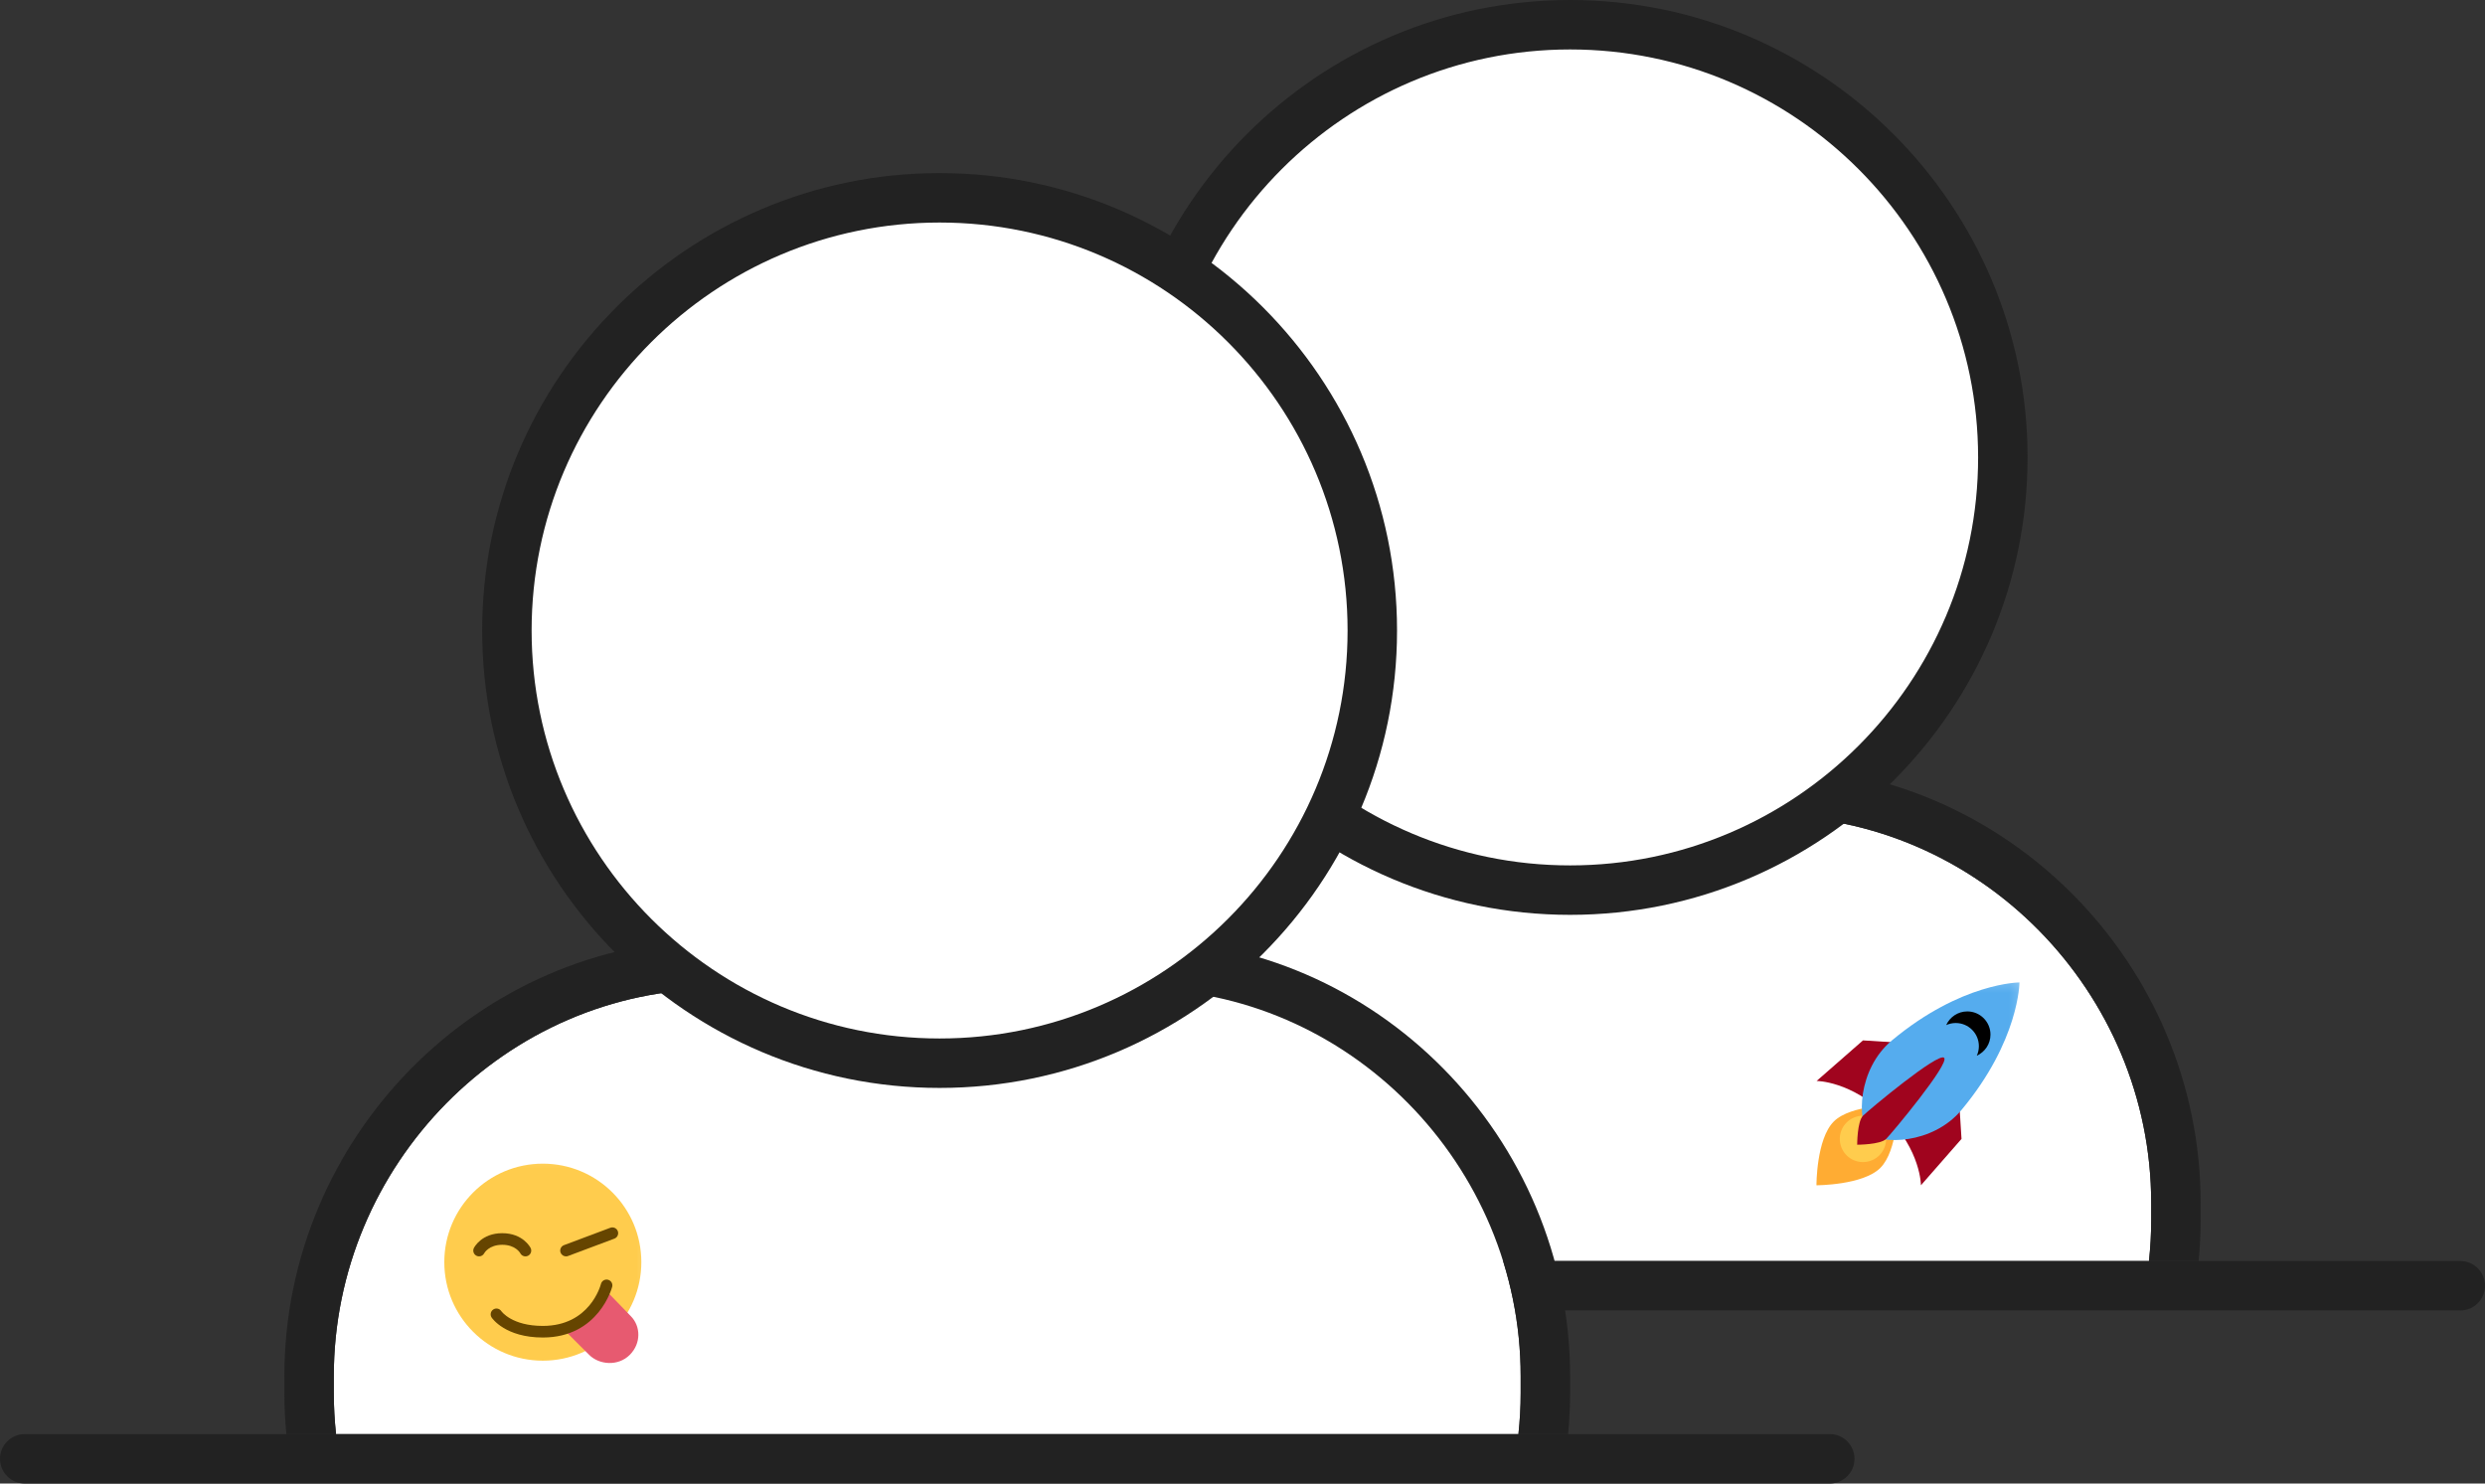 <?xml version="1.0" encoding="UTF-8" standalone="no"?>
<svg width="201px" height="120px" viewBox="0 0 201 120" version="1.1" xmlns="http://www.w3.org/2000/svg" xmlns:xlink="http://www.w3.org/1999/xlink" xmlns:sketch="http://www.bohemiancoding.com/sketch/ns">
    <rect x="0" y="0" width="201" height="120" fill="#333333" stroke="none"/>
    <!-- Generator: Sketch 3.3.2 (12043) - http://www.bohemiancoding.com/sketch -->
    <title>Group</title>
    <desc>Created with Sketch.</desc>
    <defs>
        <path id="path-1" d="M0,17.812 L17.812,17.812 L17.812,0 L0,0 L0,17.812 L0,17.812 Z"></path>
        <path id="path-3" d="M0,17.812 L17.812,17.812 L17.812,0 L0,0 L0,17.812 L0,17.812 Z"></path>
    </defs>
    <g id="Page-1" stroke="none" stroke-width="1" fill="none" fill-rule="evenodd" sketch:type="MSPage">
        <g id="Artboard-1" sketch:type="MSArtboardGroup" transform="translate(-740, -669)">
            <g id="Group" sketch:type="MSLayerGroup" transform="translate(740, 669)">
                <g id="Imported-Layers-Copy-2" sketch:type="MSShapeGroup">
                    <path d="M174,97.326 C174,80.232 160.093,66 143,66 L109,66 C91.907,66 78,80.232 78,97.326 L78,98.674 C78,99.798 78.064,100.907 78.181,102 L173.819,102 C173.936,100.907 174,99.798 174,98.674 L174,97.326" id="Fill-1" fill="#FFFFFF"></path>
                    <path d="M78.181,102 C78.064,100.907 78,99.798 78,98.674 L78,97.326 C78,80.232 91.907,66 109,66 L143,66 C160.093,66 174,80.232 174,97.326 L174,98.674 C174,99.798 173.936,100.907 173.819,102 L177.838,102 C177.942,100.905 178,99.796 178,98.674 L178,97.326 C178,78.027 162.299,62 143,62 L109,62 C89.701,62 74,78.027 74,97.326 L74,98.674 C74,99.796 74.058,100.905 74.162,102 L78.181,102" id="Fill-2" fill="#222222"></path>
                    <path d="M199,102 L53,102 C51.895,102 51,102.895 51,104 C51,105.105 51.895,106 53,106 L199,106 C200.105,106 201,105.105 201,104 C201,102.895 200.105,102 199,102" id="Fill-3" fill="#222222"></path>
                    <path d="M162,37 C162,56.33 146.33,72 127,72 C107.67,72 92,56.33 92,37 C92,17.67 107.67,2 127,2 C146.33,2 162,17.67 162,37" id="Fill-4" fill="#FFFFFF"></path>
                    <path d="M127,74 C106.598,74 90,57.402 90,37 C90,16.598 106.598,0 127,0 C147.402,0 164,16.598 164,37 C164,57.402 147.402,74 127,74 L127,74 Z M127,4 C108.804,4 94,18.804 94,37 C94,55.196 108.804,70 127,70 C145.196,70 160,55.196 160,37 C160,18.804 145.196,4 127,4 L127,4 Z" id="Fill-5" fill="#222222"></path>
                    <g id="Group" transform="translate(0, 14)">
                        <path d="M123,97.326 C123,80.232 109.093,66 92,66 L58,66 C40.907,66 27,80.232 27,97.326 L27,98.674 C27,99.798 27.064,100.907 27.181,102 L122.819,102 C122.936,100.907 123,99.798 123,98.674 L123,97.326" id="Fill-9" fill="#FFFFFF"></path>
                        <path d="M27.181,102 C27.064,100.907 27,99.798 27,98.674 L27,97.326 C27,80.232 40.907,66 58,66 L92,66 C109.093,66 123,80.232 123,97.326 L123,98.674 C123,99.798 122.936,100.907 122.819,102 L126.838,102 C126.942,100.905 127,99.796 127,98.674 L127,97.326 C127,78.027 111.299,62 92,62 L58,62 C38.701,62 23,78.027 23,97.326 L23,98.674 C23,99.796 23.058,100.905 23.162,102 L27.181,102" id="Fill-10" fill="#222222"></path>
                        <path d="M148,102 L2,102 C0.895,102 0,102.895 0,104 C0,105.105 0.895,106 2,106 L148,106 C149.105,106 150,105.105 150,104 C150,102.895 149.105,102 148,102" id="Fill-11" fill="#222222"></path>
                        <path d="M111,37 C111,56.33 95.33,72 76,72 C56.67,72 41,56.33 41,37 C41,17.67 56.67,2 76,2 C95.33,2 111,17.67 111,37" id="Fill-12" fill="#FFFFFF"></path>
                        <path d="M76,74 C55.598,74 39,57.402 39,37 C39,16.598 55.598,0 76,0 C96.402,0 113,16.598 113,37 C113,57.402 96.402,74 76,74 L76,74 Z M76,4 C57.804,4 43,18.804 43,37 C43,55.196 57.804,70 76,70 C94.196,70 109,55.196 109,37 C109,18.804 94.196,4 76,4 L76,4 Z" id="Fill-13" fill="#222222"></path>
                    </g>
                </g>
                <g id="1f60b" transform="translate(35, 93)">
                    <g id="g10" transform="translate(9, 9) scale(1, -1) translate(-9, -9) ">
                        <g id="g12">
                            <g id="g14-Clipped">
                                <mask id="mask-2" sketch:name="path18" fill="white">
                                    <use xlink:href="#path-1"></use>
                                </mask>
                                <g id="path18"></g>
                                <g id="g14" mask="url(#mask-2)">
                                    <g transform="translate(0.155, -0.314)">
                                        <g id="g20" transform="translate(0, 0.469)">
                                            <path d="M16.72,8.751 C16.72,4.35 13.152,0.783 8.751,0.783 C4.35,0.783 0.783,4.35 0.783,8.751 C0.783,13.152 4.35,16.72 8.751,16.72 C13.152,16.72 16.72,13.152 16.72,8.751" id="path22" fill="#FFCC4D" sketch:type="MSShapeGroup"></path>
                                        </g>
                                        <g id="g24" transform="translate(10.158, 0.783)">
                                            <path d="M0,3.281 L2.344,0.938 C3.154,0.128 4.688,-2.22044605e-15 5.625,0.938 C6.562,1.875 6.517,3.263 5.707,4.074 L3.75,6.094 C2.344,3.75 0,3.281 0,3.281" id="path26" fill="#E75A70" sketch:type="MSShapeGroup"></path>
                                        </g>
                                        <g id="g28" transform="translate(4.533, 3.126)">
                                            <path d="M4.219,0 C1.19,0 0.123,1.549 0.079,1.615 C-0.065,1.83 -0.007,2.121 0.209,2.265 C0.423,2.408 0.712,2.351 0.856,2.139 C0.896,2.082 1.737,0.938 4.219,0.938 C8.007,0.938 8.885,4.195 8.92,4.334 C8.985,4.584 9.239,4.736 9.49,4.673 C9.74,4.609 9.893,4.356 9.83,4.105 C9.819,4.064 8.751,0 4.219,0" id="path30" fill="#664500" sketch:type="MSShapeGroup"></path>
                                        </g>
                                        <g id="g32" transform="translate(3.126, 9.22)">
                                            <path d="M0.469,0.469 C0.398,0.469 0.327,0.485 0.26,0.518 C0.028,0.634 -0.066,0.916 0.05,1.147 C0.075,1.196 0.668,2.344 2.344,2.344 C4.021,2.344 4.614,1.196 4.638,1.147 C4.755,0.915 4.66,0.634 4.429,0.518 C4.199,0.403 3.92,0.495 3.803,0.723 C3.782,0.76 3.413,1.406 2.344,1.406 C1.258,1.406 0.892,0.735 0.889,0.728 C0.806,0.563 0.641,0.469 0.469,0.469" id="path34" fill="#664500" sketch:type="MSShapeGroup"></path>
                                        </g>
                                        <g id="g36" transform="translate(10.158, 9.689)">
                                            <path d="M0.469,0 C0.279,0 0.1,0.116 0.03,0.304 C-0.061,0.547 0.062,0.817 0.304,0.908 L4.054,2.314 C4.297,2.404 4.567,2.282 4.658,2.04 C4.748,1.798 4.626,1.527 4.384,1.436 L0.634,0.03 C0.579,0.01 0.524,0 0.469,0" id="path38" fill="#664500" sketch:type="MSShapeGroup"></path>
                                        </g>
                                    </g>
                                </g>
                            </g>
                        </g>
                    </g>
                </g>
                <g id="1f680" transform="translate(146, 78)">
                    <g id="g10" transform="translate(9, 9.812) scale(1, -1) translate(-9, -9.812) translate(0, 0.812)">
                        <g id="g12">
                            <g id="g14-Clipped">
                                <mask id="mask-4" sketch:name="path18" fill="white">
                                    <use xlink:href="#path-3"></use>
                                </mask>
                                <g id="path18"></g>
                                <g id="g14" mask="url(#mask-4)">
                                    <g transform="translate(0, 0.938)">
                                        <g id="g20" transform="translate(0.938, 0)">
                                            <path d="M0,8.438 L3.75,11.719 L11.25,11.25 L11.719,3.75 L8.438,0 C8.438,0 8.438,2.812 5.625,5.625 C2.812,8.438 0,8.438 0,8.438" id="path22" fill="#A0041E" sketch:type="MSShapeGroup"></path>
                                        </g>
                                        <g id="g24" transform="translate(0.456, 0)">
                                            <path d="M0.469,0 C0.469,0 0.452,3.74 1.868,5.156 C3.284,6.572 7.044,6.475 7.044,6.475 C7.044,6.475 7.043,2.812 5.637,1.406 C4.231,0 0.469,0 0.469,0" id="path26" fill="#FFAC33" sketch:type="MSShapeGroup"></path>
                                        </g>
                                        <g id="g28" transform="translate(2.812, 1.875)">
                                            <path d="M0,1.875 C0,2.91 0.84,3.75 1.875,3.75 C2.91,3.75 3.75,2.91 3.75,1.875 C3.75,0.84 2.91,0 1.875,0 C0.84,0 0,0.84 0,1.875" id="path30" fill="#FFCC4D" sketch:type="MSShapeGroup"></path>
                                        </g>
                                        <g id="g32" transform="translate(4.218, 3.281)">
                                            <path d="M13.125,13.125 C13.125,13.125 8.438,13.125 2.812,8.438 C-1.09356968e-14,6.094 -1.09356968e-14,1.875 0.938,0.938 C1.875,-1.08801856e-14 6.094,-1.08801856e-14 8.438,2.812 C13.125,8.438 13.125,13.125 13.125,13.125" id="path34" fill="#55ACEE" sketch:type="MSShapeGroup"></path>
                                        </g>
                                        <g id="g36" transform="translate(11.25, 10.313)">
                                            <path d="M1.875,3.75 C1.114,3.75 0.463,3.295 0.168,2.644 C0.404,2.75 0.663,2.812 0.938,2.812 C1.973,2.812 2.812,1.973 2.812,0.938 C2.812,0.663 2.75,0.404 2.644,0.169 C3.295,0.463 3.75,1.114 3.75,1.875 C3.75,2.91 2.91,3.75 1.875,3.75" id="path38" fill="#000000" sketch:type="MSShapeGroup"></path>
                                        </g>
                                        <g id="g40" transform="translate(4.219, 3.281)">
                                            <path d="M0,0 C0,0 0,1.875 0.469,2.344 C0.938,2.812 6.563,7.5 7.031,7.031 C7.5,6.563 2.812,0.938 2.343,0.469 C1.875,0 0,0 0,0" id="path42" fill="#A0041E" sketch:type="MSShapeGroup"></path>
                                        </g>
                                    </g>
                                </g>
                            </g>
                        </g>
                    </g>
                </g>
            </g>
        </g>
    </g>
</svg>